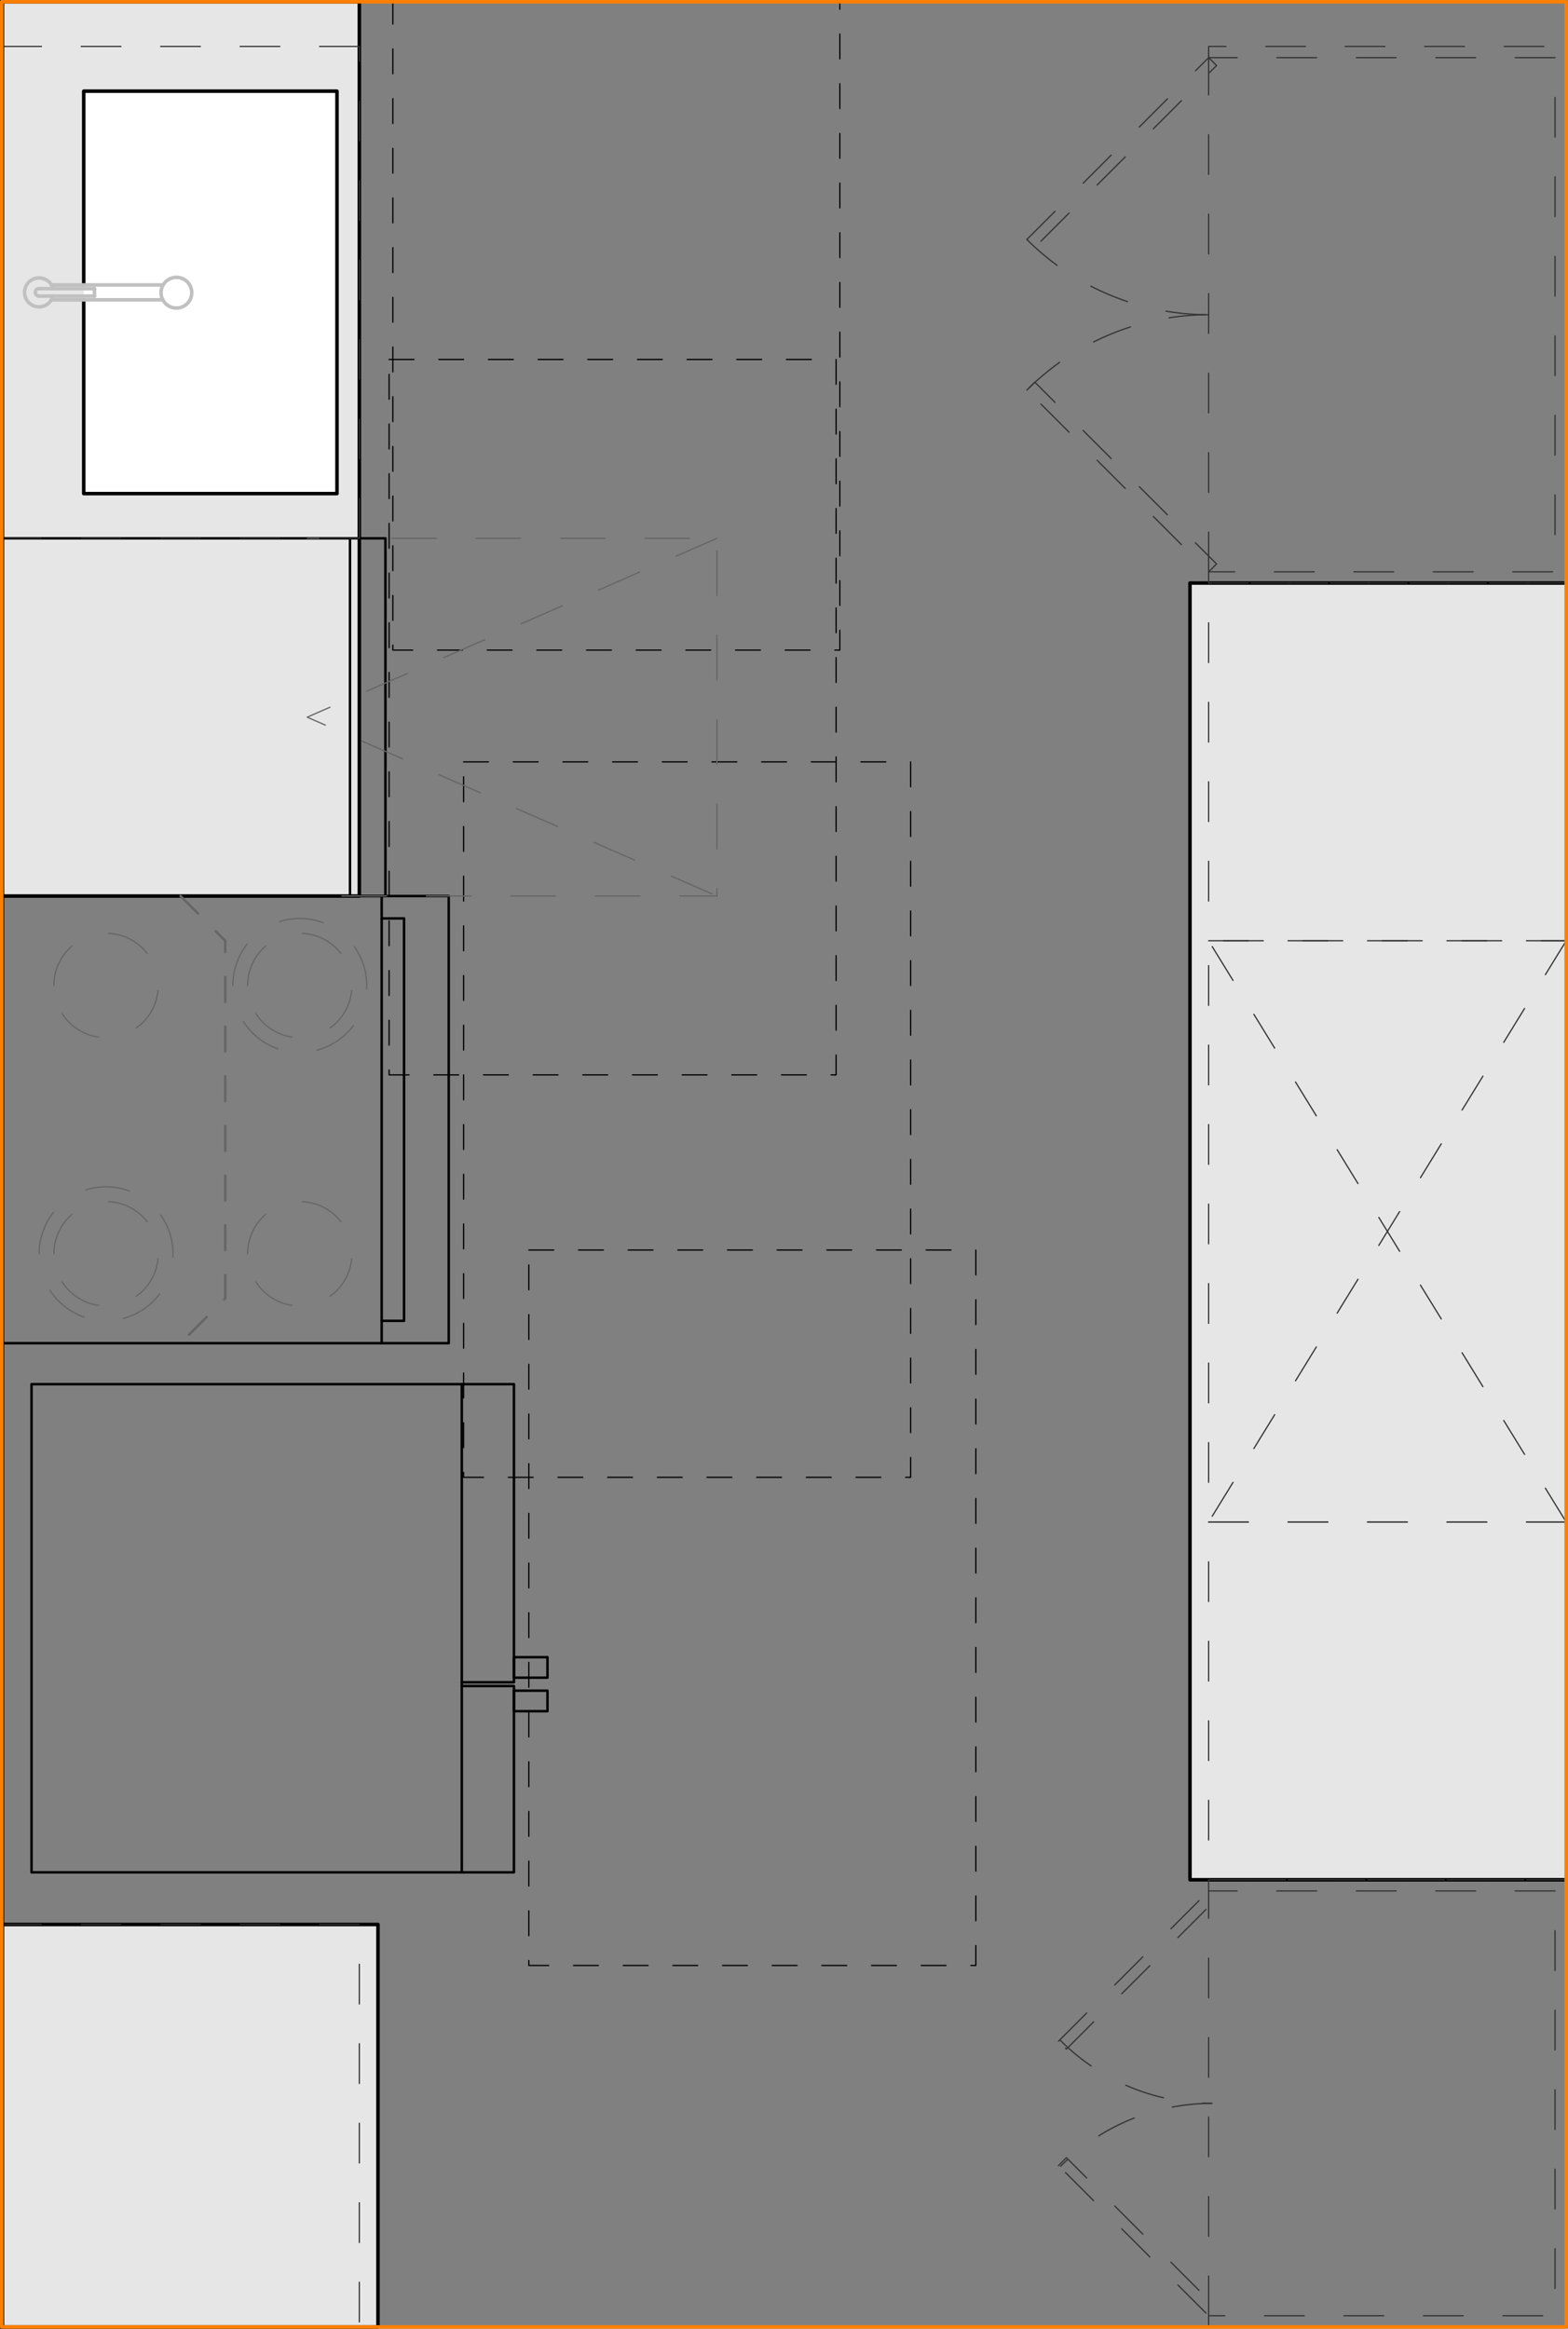 <svg xmlns="http://www.w3.org/2000/svg" viewBox="0 0 315.71 468.71"><rect x="0" y="0" width="315.71" height="468.71" fill="#808080" stroke="none"/><defs><style>.cls-1{fill:#e6e6e6;}.cls-1,.cls-2,.cls-3,.cls-4,.cls-9{stroke:#000;}.cls-1,.cls-10,.cls-2,.cls-3,.cls-4,.cls-5,.cls-6,.cls-7,.cls-8,.cls-9{stroke-linecap:round;stroke-linejoin:round;}.cls-1,.cls-10,.cls-2,.cls-7{stroke-width:0.71px;}.cls-2{fill:#fff;}.cls-10,.cls-3,.cls-4,.cls-5,.cls-6,.cls-7,.cls-8,.cls-9{fill:none;}.cls-3,.cls-5{stroke-width:0.5px;}.cls-4,.cls-6,.cls-8{stroke-width:0.25px;}.cls-4,.cls-5{stroke-dasharray:5 5;}.cls-5,.cls-6{stroke:#666;}.cls-6{stroke-dasharray:9 8;}.cls-7{stroke:silver;}.cls-8{stroke:#333;stroke-dasharray:8 8;}.cls-10{stroke:#ff7f00;}</style></defs><g id="A-Counter"><g id="LWPOLYLINE"><polyline class="cls-1" points="0.35 180.35 72.35 180.35 72.35 0.35 0.35 0.35"/></g><g id="LWPOLYLINE-2" data-name="LWPOLYLINE"><polyline class="cls-1" points="0.35 468.35 76.1 468.35 76.1 387.35 0.35 387.35"/></g><g id="LWPOLYLINE-3" data-name="LWPOLYLINE"><polyline class="cls-1" points="315.35 378.35 239.6 378.35 239.6 117.35 315.35 117.35"/></g></g><g id="Layer_13" data-name="Layer 13"><g id="LWPOLYLINE-4" data-name="LWPOLYLINE"><polyline class="cls-2" points="16.86 60.35 16.86 99.35 67.85 99.35 67.85 18.35 16.86 18.35 16.86 57.35"/></g></g><g id="A-Appliances"><g id="LWPOLYLINE-5" data-name="LWPOLYLINE"><polyline class="cls-3" points="92.98 339.35 103.48 339.35 103.48 376.85 6.35 376.85 6.35 278.6 103.48 278.6 103.48 338.6 92.98 338.6"/></g><g id="LINE"><line class="cls-3" x1="92.98" y1="278.6" x2="92.98" y2="376.85"/></g><g id="LWPOLYLINE-6" data-name="LWPOLYLINE"><rect class="cls-3" x="103.48" y="333.55" width="6.75" height="4.12"/></g><g id="LWPOLYLINE-7" data-name="LWPOLYLINE"><rect class="cls-3" x="103.48" y="340.29" width="6.75" height="4.13"/></g><g id="LINE-2" data-name="LINE"><line class="cls-3" x1="76.85" y1="270.35" x2="76.85" y2="180.35"/></g><g id="LINE-3" data-name="LINE"><line class="cls-3" x1="76.85" y1="180.35" x2="0.35" y2="180.35"/></g><g id="LINE-4" data-name="LINE"><line class="cls-3" x1="76.85" y1="270.35" x2="0.35" y2="270.35"/></g><g id="LINE-5" data-name="LINE"><line class="cls-3" x1="0.35" y1="180.35" x2="0.35" y2="270.35"/></g><g id="LWPOLYLINE-8" data-name="LWPOLYLINE"><polyline class="cls-3" points="76.85 180.35 90.35 180.35 90.35 270.35 76.85 270.35"/></g><g id="LWPOLYLINE-9" data-name="LWPOLYLINE"><polyline class="cls-3" points="76.85 184.85 81.35 184.85 81.35 265.85 76.85 265.85"/></g><g id="LWPOLYLINE-10" data-name="LWPOLYLINE"><rect class="cls-3" x="0.35" y="108.35" width="70.12" height="72"/></g><g id="LWPOLYLINE-11" data-name="LWPOLYLINE"><polyline class="cls-3" points="70.48 180.35 77.6 180.35 77.6 108.35 70.48 108.35"/></g></g><g id="FAIR_HOUSING" data-name="FAIR HOUSING"><g id="LWPOLYLINE-12" data-name="LWPOLYLINE"><rect class="cls-4" x="106.48" y="251.6" width="90" height="144"/></g><g id="LWPOLYLINE-13" data-name="LWPOLYLINE"><rect class="cls-4" x="93.35" y="153.35" width="90" height="144"/></g><g id="LWPOLYLINE-14" data-name="LWPOLYLINE"><rect class="cls-4" x="79.1" y="-13.15" width="90" height="144"/></g><g id="LWPOLYLINE-15" data-name="LWPOLYLINE"><rect class="cls-4" x="78.35" y="72.35" width="90" height="144"/></g></g><g id="A-Cabinetry-Upper"><g id="LWPOLYLINE-16" data-name="LWPOLYLINE"><polyline class="cls-5" points="36.35 180.35 45.35 189.35 45.35 261.35 36.35 270.35"/></g></g><g id="A-Appliances_Detail" data-name="A-Appliances Detail"><g id="CIRCLE"><path class="cls-6" d="M10.86,252.35a10.5,10.5,0,1,1,10.49,10.5,10.49,10.49,0,0,1-10.49-10.5Z"/></g><g id="CIRCLE-2" data-name="CIRCLE"><path class="cls-6" d="M7.88,252.35a13.48,13.48,0,1,1,13.47,13.48A13.47,13.47,0,0,1,7.88,252.35Z"/></g><g id="CIRCLE-3" data-name="CIRCLE"><path class="cls-6" d="M10.86,198.35a10.5,10.5,0,1,1,10.49,10.5,10.49,10.49,0,0,1-10.49-10.5Z"/></g><g id="CIRCLE-4" data-name="CIRCLE"><path class="cls-6" d="M49.86,252.35a10.5,10.5,0,1,1,10.5,10.5,10.5,10.5,0,0,1-10.5-10.5Z"/></g><g id="CIRCLE-5" data-name="CIRCLE"><path class="cls-6" d="M49.86,198.35a10.5,10.5,0,1,1,10.5,10.5,10.5,10.5,0,0,1-10.5-10.5Z"/></g><g id="CIRCLE-6" data-name="CIRCLE"><path class="cls-6" d="M46.88,198.35a13.48,13.48,0,1,1,13.48,13.48,13.48,13.48,0,0,1-13.48-13.48Z"/></g><g id="LWPOLYLINE-17" data-name="LWPOLYLINE"><polyline class="cls-6" points="61.85 108.35 144.35 108.35 144.35 180.35 61.85 180.35"/></g><g id="LWPOLYLINE-18" data-name="LWPOLYLINE"><polyline class="cls-6" points="144.35 108.35 61.85 144.35 144.35 180.35"/></g></g><g id="P-PLUMBING_FIXTURES" data-name="P-PLUMBING FIXTURES"><g id="CIRCLE-7" data-name="CIRCLE"><path class="cls-7" d="M32.43,58.85A3.09,3.09,0,1,1,35.52,62a3.09,3.09,0,0,1-3.09-3.1Z"/></g><g id="LINE-6" data-name="LINE"><line class="cls-7" x1="32.81" y1="60.35" x2="10.35" y2="60.35"/></g><g id="LINE-7" data-name="LINE"><line class="cls-7" x1="10.35" y1="57.35" x2="32.81" y2="57.35"/></g><g id="LINE-8" data-name="LINE"><line class="cls-7" x1="19.03" y1="59.6" x2="7.86" y2="59.6"/></g><g id="LINE-9" data-name="LINE"><line class="cls-7" x1="19.03" y1="59.6" x2="19.03" y2="58.1"/></g><g id="LINE-10" data-name="LINE"><line class="cls-7" x1="19.03" y1="58.1" x2="7.86" y2="58.1"/></g><g id="ARC"><path class="cls-7" d="M10.67,58.1a2.91,2.91,0,1,0,0,1.5"/></g><g id="ARC-2" data-name="ARC"><path class="cls-7" d="M7.86,58.1a.75.75,0,0,0,0,1.5"/></g></g><g id="A-Cabinetry"><g id="LINE-11" data-name="LINE"><line class="cls-8" x1="0.35" y1="108.35" x2="72.35" y2="108.35"/></g><g id="LINE-12" data-name="LINE"><line class="cls-8" x1="0.35" y1="9.35" x2="72.35" y2="9.35"/></g><g id="LWPOLYLINE-19" data-name="LWPOLYLINE"><line class="cls-8" x1="72.35" y1="108.35" x2="72.35" y2="9.35"/></g><g id="LWPOLYLINE-20" data-name="LWPOLYLINE"><polyline class="cls-8" points="0.35 387.35 72.35 387.35 72.35 468.35 0.35 468.35"/></g><g id="LWPOLYLINE-21" data-name="LWPOLYLINE"><polyline class="cls-8" points="315.35 306.35 243.35 306.35 243.35 189.35 315.35 189.35"/></g><g id="LWPOLYLINE-22" data-name="LWPOLYLINE"><line class="cls-8" x1="315.35" y1="189.35" x2="243.35" y2="306.35"/></g><g id="LWPOLYLINE-23" data-name="LWPOLYLINE"><line class="cls-8" x1="315.35" y1="306.35" x2="243.35" y2="189.35"/></g><g id="LINE-13" data-name="LINE"><line class="cls-8" x1="243.35" y1="466.1" x2="243.35" y2="380.6"/></g><g id="LWPOLYLINE-24" data-name="LWPOLYLINE"><polygon class="cls-8" points="243.35 378.35 243.35 380.6 313.1 380.6 313.1 466.1 243.35 466.1 243.35 468.35 315.35 468.35 315.35 378.35 243.35 378.35"/></g><g id="LWPOLYLINE-25" data-name="LWPOLYLINE"><rect class="cls-8" x="207.66" y="395.39" width="42.75" height="2.25" transform="translate(-213.29 278.09) rotate(-45)"/></g><g id="LWPOLYLINE-26" data-name="LWPOLYLINE"><rect class="cls-8" x="227.91" y="428.82" width="2.25" height="42.75" transform="translate(-251.25 293.81) rotate(-45)"/></g><g id="ARC-3" data-name="ARC"><path class="cls-8" d="M213.55,410.72A43.1,43.1,0,0,0,244,423.35"/></g><g id="ARC-4" data-name="ARC"><path class="cls-8" d="M244,423.35A43.11,43.11,0,0,0,213.55,436"/></g><g id="LWPOLYLINE-27" data-name="LWPOLYLINE"><polyline class="cls-8" points="315.35 378.35 243.35 378.35 243.35 306.35 315.35 306.35"/></g><g id="LWPOLYLINE-28" data-name="LWPOLYLINE"><polyline class="cls-8" points="315.35 189.35 243.35 189.35 243.35 117.35 315.35 117.35"/></g><g id="LINE-14" data-name="LINE"><line class="cls-8" x1="243.35" y1="115.1" x2="243.35" y2="11.6"/></g><g id="LWPOLYLINE-29" data-name="LWPOLYLINE"><polygon class="cls-8" points="243.35 9.35 243.35 11.6 313.1 11.6 313.1 115.1 243.35 115.1 243.35 117.35 315.35 117.35 315.35 9.35 243.35 9.35"/></g><g id="LWPOLYLINE-30" data-name="LWPOLYLINE"><rect class="cls-8" x="199.98" y="29.57" width="51.75" height="2.25" transform="translate(44.45 168.69) rotate(-45)"/></g><g id="LWPOLYLINE-31" data-name="LWPOLYLINE"><rect class="cls-8" x="224.73" y="70.14" width="2.25" height="51.75" transform="translate(-1.74 187.82) rotate(-45)"/></g><g id="ARC-5" data-name="ARC"><path class="cls-8" d="M206.76,48.2a51.78,51.78,0,0,0,36.59,15.15"/></g><g id="ARC-6" data-name="ARC"><path class="cls-8" d="M243.35,63.35a51.78,51.78,0,0,0-36.59,15.16"/></g></g><g id="A-Walls"><g id="LWPOLYLINE-32" data-name="LWPOLYLINE"><line class="cls-9" x1="0.35" y1="468.35" x2="0.35" y2="0.35"/></g></g><g id="A-Align"><g id="LWPOLYLINE-33" data-name="LWPOLYLINE"><polygon class="cls-10" points="198.35 468.35 315.35 468.35 315.35 0.35 198.35 0.35 0.35 0.35 0.35 468.35 198.35 468.35"/></g></g></svg>